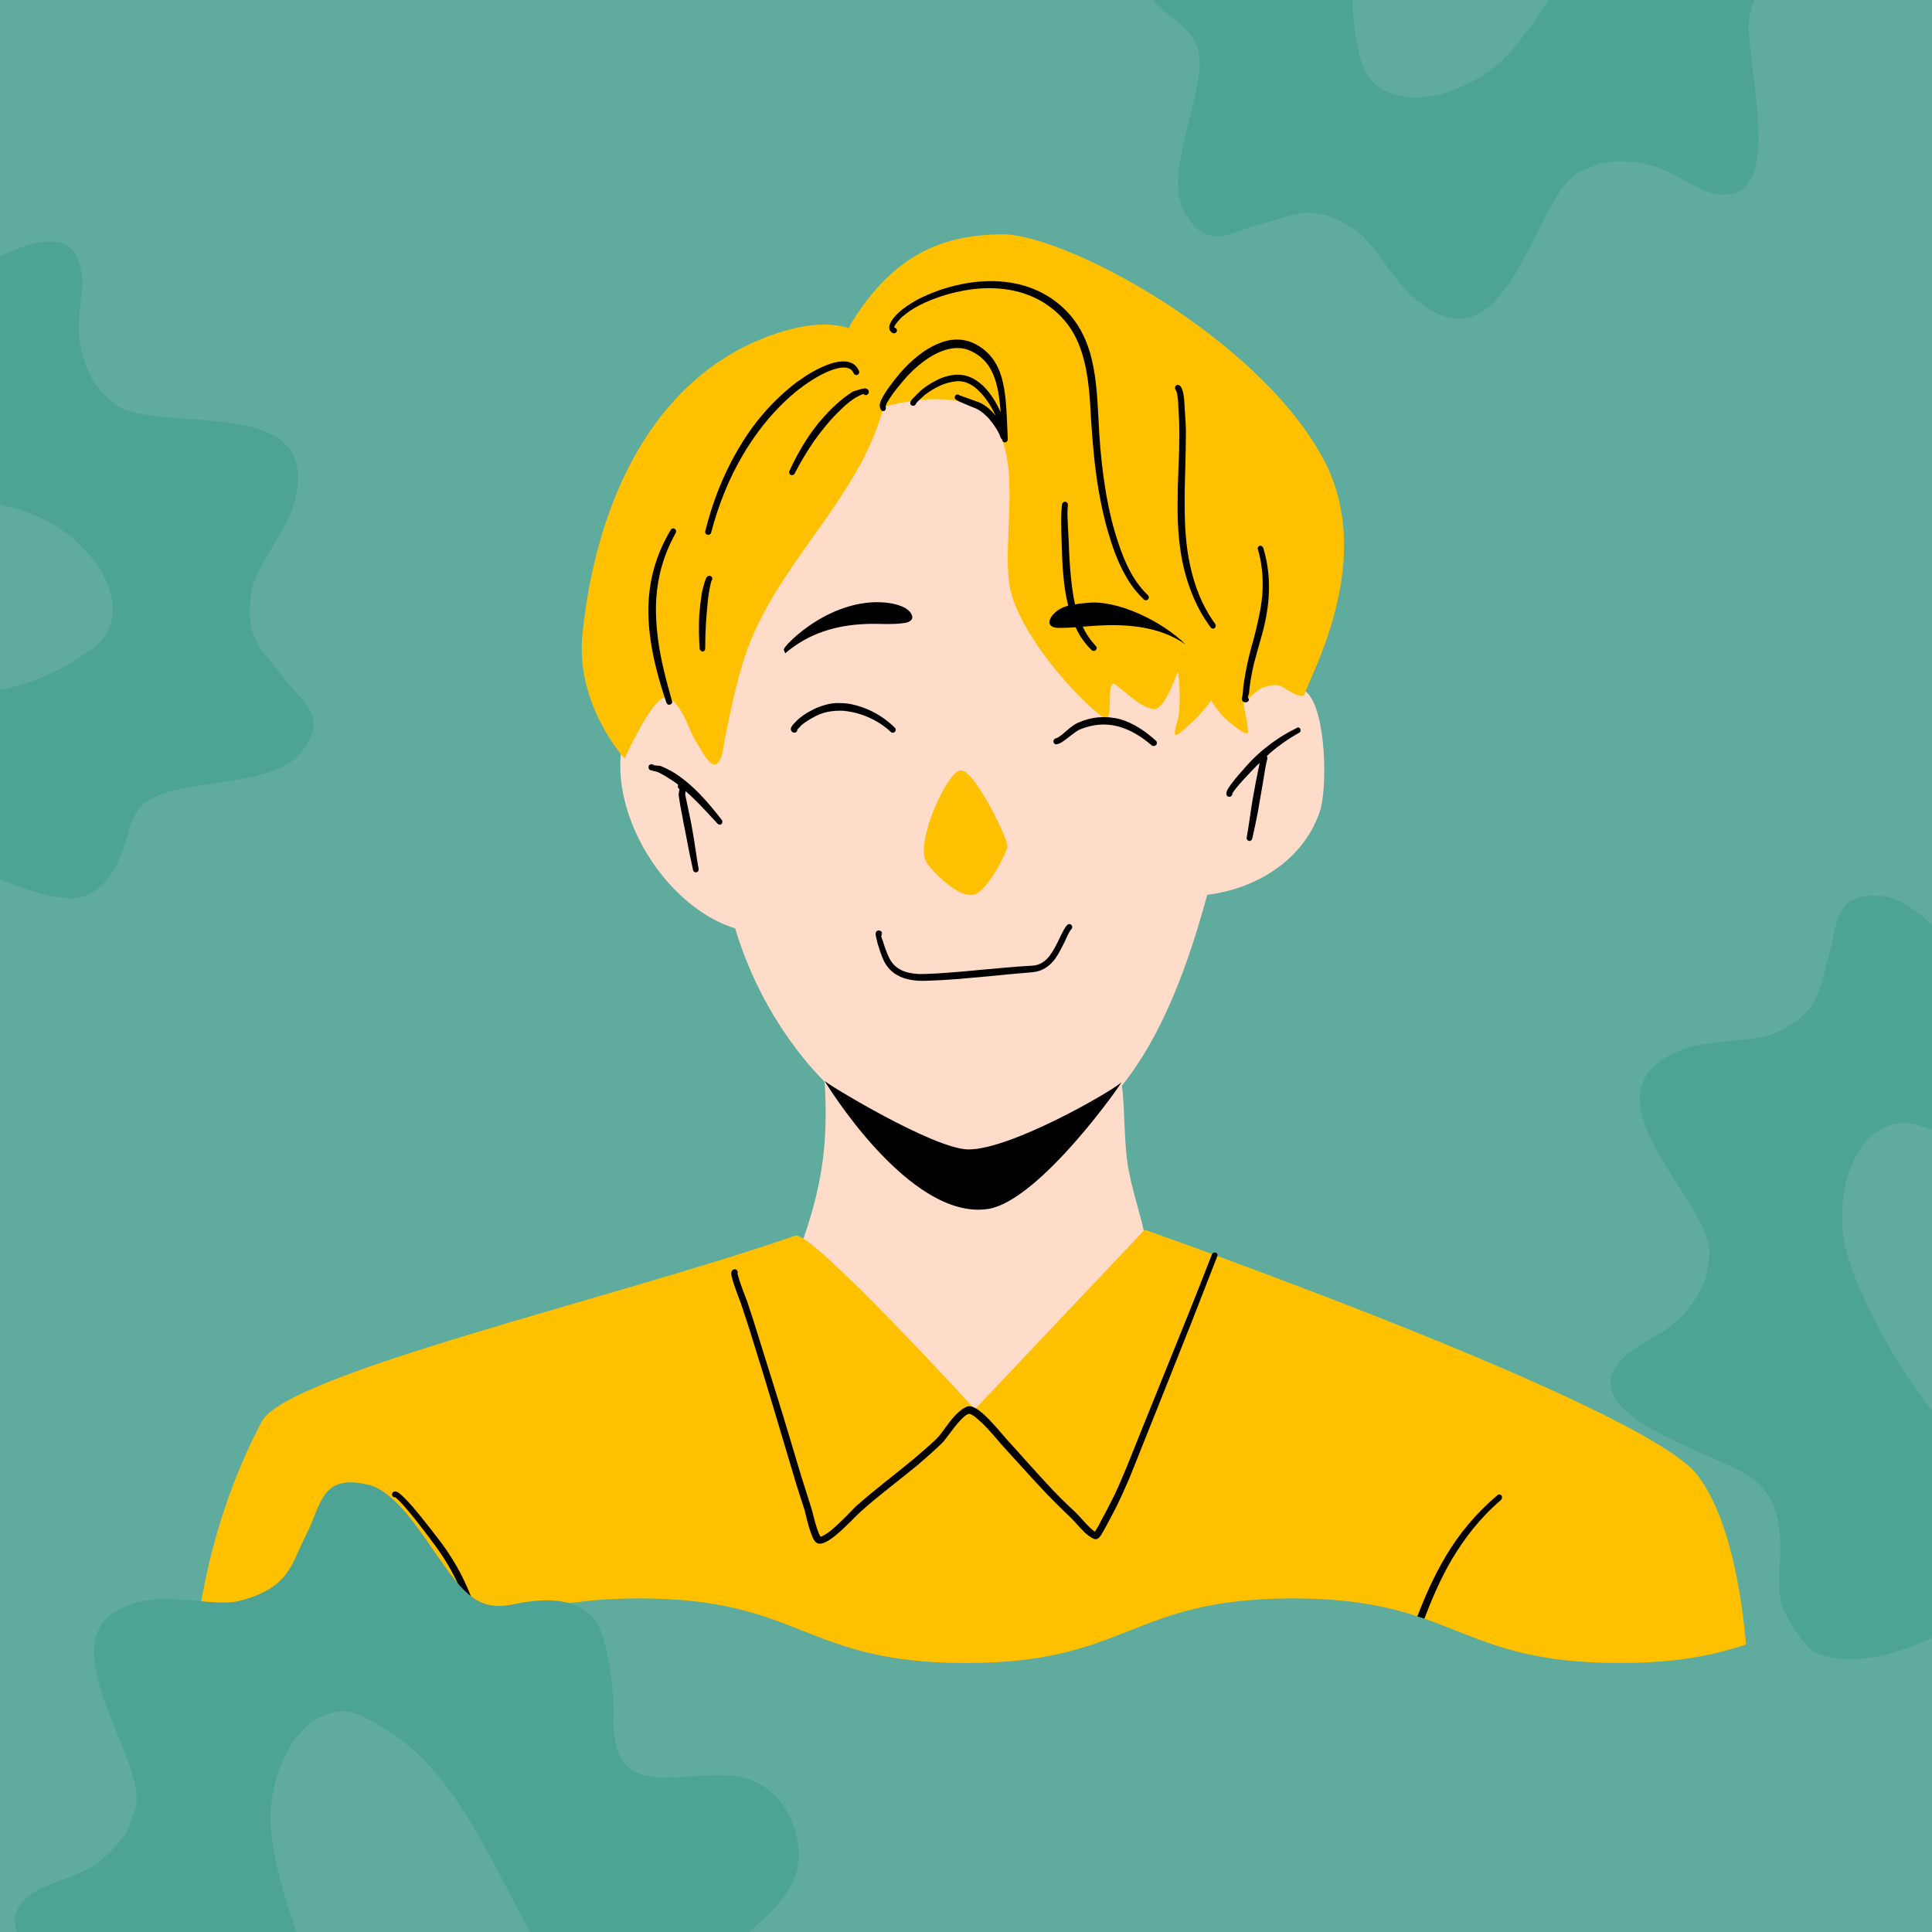 <svg xmlns="http://www.w3.org/2000/svg" xmlns:xlink="http://www.w3.org/1999/xlink" width="1080" zoomAndPan="magnify" viewBox="0 0 810 810" height="1080" preserveAspectRatio="xMidYMid meet" version="1.0"><defs><clipPath id="a87998915d"><path d="M 0 670.141 L 810 670.141 L 810 810 L 0 810 Z M 0 670.141 " clip-rule="nonzero"/></clipPath><clipPath id="f46a9024a6"><path d="M 6 621 L 335 621 L 335 810 L 6 810 Z M 6 621 " clip-rule="nonzero"/></clipPath><clipPath id="20a2601ee0"><path d="M -60.41 718.531 L 222.855 561.258 L 361.199 810.43 L 77.93 967.703 Z M -60.41 718.531 " clip-rule="nonzero"/></clipPath><clipPath id="0a2966d5b4"><path d="M -60.41 718.531 L 222.855 561.258 L 361.199 810.43 L 77.93 967.703 Z M -60.41 718.531 " clip-rule="nonzero"/></clipPath><clipPath id="a7f18f07d8"><path d="M 0 101 L 132 101 L 132 414 L 0 414 Z M 0 101 " clip-rule="nonzero"/></clipPath><clipPath id="af52f5701c"><path d="M 134.344 81 L 150.422 404.598 L -134.227 418.738 L -150.305 95.141 Z M 134.344 81 " clip-rule="nonzero"/></clipPath><clipPath id="b7665f0ba0"><path d="M 134.344 81 L 150.422 404.598 L -134.227 418.738 L -150.305 95.141 Z M 134.344 81 " clip-rule="nonzero"/></clipPath><clipPath id="c3c80ff09d"><path d="M 675 375 L 810 375 L 810 696 L 675 696 Z M 675 375 " clip-rule="nonzero"/></clipPath><clipPath id="8f31061c12"><path d="M 594.344 508.406 L 845.016 303.129 L 1025.582 523.629 L 774.91 728.906 Z M 594.344 508.406 " clip-rule="nonzero"/></clipPath><clipPath id="b3acb619c7"><path d="M 594.344 508.406 L 845.016 303.129 L 1025.582 523.629 L 774.91 728.906 Z M 594.344 508.406 " clip-rule="nonzero"/></clipPath><clipPath id="2bbb69c6d2"><path d="M 475 0 L 783 0 L 783 134 L 475 134 Z M 475 0 " clip-rule="nonzero"/></clipPath><clipPath id="fd94c51cc3"><path d="M 710.086 186.102 L 405 77.02 L 500.953 -191.344 L 806.039 -82.262 Z M 710.086 186.102 " clip-rule="nonzero"/></clipPath><clipPath id="3e97d68dfb"><path d="M 710.086 186.102 L 405 77.02 L 500.953 -191.344 L 806.039 -82.262 Z M 710.086 186.102 " clip-rule="nonzero"/></clipPath></defs><rect x="-81" width="972" fill="#ffffff" y="-81" height="972" fill-opacity="1"/><rect x="-81" width="972" fill="#5fab9d" y="-81" height="972" fill-opacity="1"/><path fill="#ffdcca" d="M 553.352 340.133 C 547.266 358.77 528.875 372.312 506.137 375.172 C 498.68 402.504 488.121 433.07 470.352 455.184 C 471.719 465 471.098 479.91 473.211 490.719 C 476.316 506.621 481.906 518.426 480.914 530.602 C 480.168 539.793 466.75 553.336 461.281 560.047 C 435.934 590.734 396.547 612.227 362.129 581.168 C 356.66 576.32 351.691 570.98 347.094 565.266 C 341.004 557.809 332.68 547.25 331.066 537.309 C 330.195 531.594 335.414 523.645 337.152 518.426 C 341.129 506.871 344.109 495.191 345.355 483.016 C 346.348 473.199 346.348 463.383 345.727 453.57 C 343.367 451.086 341.004 448.598 338.891 446.113 C 324.23 428.598 314.289 409.34 308.203 389.211 C 275.027 379.023 247.316 329.199 266.203 297.52 C 274.902 283.105 294.41 295.406 301.988 306.961 C 303.852 289.691 307.332 272.422 312.055 255.398 C 319.012 230.055 332.555 207.441 349.207 187.316 C 351.938 183.961 360.266 170.664 365.484 170.043 L 383.746 155.879 C 431.09 147.805 422.762 225.086 440.656 250.305 C 451.094 265.09 471.348 272.172 487.625 278.137 C 496.195 281.367 508.375 284.102 513.344 292.551 C 514.336 294.164 515.082 295.902 515.703 297.766 C 516.078 297.27 516.449 296.898 516.699 296.523 C 524.277 287.207 537.945 280.375 548.012 290.438 C 556.086 298.387 556.582 330.566 553.352 340.133 Z M 553.352 340.133 " fill-opacity="1" fill-rule="evenodd"/><path fill="#ffc000" d="M 733.395 739.703 L 81.191 737.84 C 81.191 737.84 72.371 666.77 109.77 595.953 C 120.332 575.949 258.5 544.145 333.426 518.051 C 340.012 515.691 408.723 590.859 408.723 590.859 L 479.918 515.566 C 479.918 515.566 689.41 589.242 711.652 618.441 C 737.621 652.484 733.395 739.703 733.395 739.703 Z M 278.754 292.551 C 285.711 292.922 288.695 306.711 292.422 311.93 C 293.539 313.422 297.145 321.125 299.879 320.504 C 302.859 319.758 303.48 311.93 303.852 309.82 C 306.34 298.016 308.574 286.336 312.426 274.781 C 325.348 236.391 360.266 209.43 370.453 170.543 C 445.5 151.531 415.68 222.102 424.254 249.809 C 430.715 270.434 453.453 294.289 462.773 300.996 C 467.371 304.227 463.27 283.727 467.617 286.957 C 471.844 290.062 478.055 296.523 483.648 297.27 C 487.746 297.766 491.848 286.586 493.836 281.492 C 494.707 287.578 494.828 293.793 494.207 299.879 C 494.086 301.246 491.973 306.711 492.719 308.078 C 493.215 308.824 497.562 304.727 497.938 304.477 C 501.539 301.246 505.02 297.645 507.754 293.668 C 509.863 297.023 512.227 300.129 514.586 301.992 C 515.332 302.613 521.793 308.328 523.035 307.336 C 523.781 306.59 521.793 297.766 521.668 296.898 C 521.543 296.027 521.543 295.156 521.418 294.414 C 523.531 293.047 526.887 289.195 529.992 288.078 C 532.23 287.332 534.59 286.832 536.953 287.578 C 538.195 287.953 546.145 294.289 547.141 290.684 C 549.254 282.98 577.707 233.781 554.348 191.539 C 526.637 140.973 446.121 97.734 419.656 98.23 C 396.672 98.605 375.297 105.312 356.66 135.879 C 356.41 136.375 356.164 136.996 355.914 137.617 C 343.488 133.516 327.832 138.363 316.652 143.207 C 270.055 163.832 249.305 215.641 244.211 265.711 C 241.105 295.531 261.855 318.02 261.855 318.02 C 261.855 318.02 273.535 292.301 278.754 292.551 Z M 402.512 322.988 C 396.793 324.105 383.625 353.305 388.344 361.379 C 390.953 365.73 402.387 376.91 408.352 375.047 C 414.438 373.184 422.266 356.906 422.391 354.797 C 422.516 351.566 408.227 321.871 402.512 322.988 Z M 402.512 322.988 " fill-opacity="1" fill-rule="evenodd"/><path fill="#000000" d="M 629.52 627.012 C 629.148 626.516 628.277 626.391 627.781 626.891 C 618.711 634.594 611.75 643.039 606.285 652.234 C 601.191 660.684 597.215 669.754 593.609 679.32 C 591.375 685.406 589.262 691.621 587.027 698.082 C 585.535 702.305 584.168 706.652 582.926 711.004 C 581.684 715.352 580.562 719.699 579.695 724.172 C 579.445 725.664 579.074 727.031 578.949 728.52 C 578.699 730.012 578.453 731.504 578.328 732.867 C 578.203 733.492 578.578 735.105 578.578 736.098 C 578.203 736.348 578.078 736.969 578.203 737.465 C 578.453 738.086 578.699 738.336 578.824 738.336 C 579.32 738.586 580.562 738.832 580.812 737.344 C 580.938 736.719 580.812 734.234 580.938 733.242 C 581.062 731.875 581.309 730.383 581.559 729.016 C 581.809 727.652 582.055 726.16 582.43 724.793 C 583.172 721.316 584.043 717.836 585.039 714.48 C 586.527 709.387 588.145 704.168 589.883 699.199 C 592.121 692.863 594.23 686.652 596.469 680.562 C 599.949 671.121 603.801 662.176 608.645 653.852 C 613.988 644.906 620.449 636.457 629.27 628.879 C 629.77 628.379 629.895 627.512 629.52 627.012 Z M 578.453 736.969 C 578.203 736.969 578.578 736.598 578.699 736.473 C 578.578 736.723 578.578 736.969 578.453 736.969 Z M 292.793 332.309 C 290.434 329.945 287.949 327.711 285.215 325.723 C 283.973 324.852 282.73 323.984 281.363 323.238 C 279.996 322.492 278.629 321.871 277.262 321.25 C 276.766 321 275.273 321 274.281 320.875 C 274.031 320.504 273.66 320.379 273.285 320.379 C 272.418 320.379 272.043 320.875 272.043 321 C 271.922 321.25 271.547 322.617 272.914 322.988 C 273.039 322.988 273.164 322.988 273.285 323.113 C 273.285 323.113 273.285 322.988 273.285 322.988 C 273.41 322.988 273.66 322.988 273.785 322.863 C 273.66 322.988 273.535 323.113 273.41 323.113 C 274.281 323.238 275.648 323.609 276.145 323.859 C 277.387 324.48 278.754 325.227 279.871 325.969 C 281.113 326.715 282.234 327.461 283.477 328.332 C 283.848 328.578 284.098 328.828 284.344 329.078 C 284.223 329.324 284.098 329.574 284.223 329.945 C 284.223 330.32 284.469 330.566 284.844 330.816 C 284.844 331.066 284.719 331.438 284.719 331.688 C 284.594 332.43 284.469 333.176 284.594 333.797 C 284.844 335.164 284.965 336.406 285.215 337.773 C 285.465 339.016 285.711 340.383 285.961 341.625 C 286.332 343.738 286.707 345.973 287.203 348.086 C 287.824 351.316 288.445 354.547 289.066 357.777 C 289.562 360.137 290.062 362.375 290.559 364.734 C 290.684 365.355 291.305 365.852 291.926 365.73 C 292.547 365.605 293.043 364.984 292.918 364.363 C 291.926 359.02 291.305 353.555 290.309 348.086 C 289.938 345.727 289.441 343.488 288.941 341.129 L 287.328 333.426 C 287.203 333.051 287.328 332.43 287.453 331.809 C 287.453 331.809 287.453 331.688 287.453 331.688 C 288.57 332.68 289.812 333.797 290.805 334.793 C 294.285 338.148 297.516 341.75 300.871 345.352 C 301.242 345.848 302.113 345.848 302.484 345.477 C 302.984 344.98 302.984 344.234 302.609 343.738 C 299.379 339.637 296.273 335.785 292.793 332.309 Z M 273.535 320.504 C 273.535 320.379 273.785 320.629 273.785 320.629 C 273.906 320.754 273.906 320.754 274.031 320.875 C 273.66 320.754 273.41 320.629 273.535 320.504 Z M 273.285 322.988 L 273.41 322.988 C 273.285 323.113 273.285 323.113 273.285 322.988 Z M 516.945 332.43 C 516.945 332.555 516.945 332.68 516.945 332.68 C 516.824 332.555 516.824 332.43 516.945 332.43 Z M 545.152 305.594 C 545.402 306.215 545.277 306.961 544.656 307.211 C 540.43 309.57 536.453 312.305 532.852 315.41 C 532.23 315.906 531.734 316.402 531.113 317.023 C 531.234 317.148 531.359 317.523 531.359 317.895 C 531.359 318.145 531.113 319.137 530.988 319.512 L 530.492 321.996 L 529.371 328.828 C 529 330.691 528.75 332.68 528.379 334.543 C 528.004 336.406 527.758 338.395 527.383 340.258 C 526.637 344.109 525.895 347.836 525.023 351.566 C 524.898 352.188 524.277 352.684 523.656 352.559 C 523.035 352.434 522.539 351.812 522.664 351.191 C 523.656 345.852 524.277 340.508 525.148 335.289 C 525.52 333.051 526.016 330.691 526.391 328.457 L 527.758 321.621 L 528.129 319.883 C 527.883 320.133 527.633 320.379 527.383 320.504 C 525.645 322.242 524.027 323.984 522.414 325.723 C 522.043 326.094 517.941 330.445 516.824 332.43 C 516.824 332.43 516.824 332.43 516.824 332.555 C 516.824 332.43 516.699 332.309 516.574 332.184 C 516.699 332.309 516.699 332.43 516.699 332.555 C 516.699 332.555 516.574 332.68 516.699 332.68 C 516.699 333.051 516.574 333.426 516.203 333.797 C 515.703 334.172 514.836 334.172 514.461 333.672 C 514.215 333.426 514.09 332.93 514.215 332.184 C 514.336 331.688 514.586 331.066 515.082 330.32 C 516.574 327.957 519.805 324.23 520.176 323.859 C 521.793 321.996 523.406 320.133 525.148 318.391 C 526.887 316.652 528.75 314.914 530.738 313.422 C 534.59 310.316 538.816 307.582 543.414 305.348 C 544.156 304.727 544.902 304.973 545.152 305.594 Z M 295.652 222.848 C 298.512 211.168 302.984 199.492 309.195 188.805 C 312.301 183.465 315.781 178.367 319.758 173.773 C 323.734 169.051 328.207 164.828 333.051 160.977 C 333.797 160.355 334.418 159.855 335.164 159.484 C 335.91 158.988 336.531 158.488 337.277 157.992 C 340.258 156.004 347.59 151.656 353.18 151.531 C 356.289 151.406 358.898 152.527 360.141 155.508 C 360.387 156.129 360.141 156.875 359.52 157.125 C 358.898 157.371 358.152 157.125 357.902 156.504 C 356.785 153.895 354.051 153.77 351.195 154.391 C 346.473 155.508 341.254 158.738 338.891 160.355 C 338.148 160.852 337.527 161.348 336.906 161.719 C 336.281 162.219 335.66 162.715 334.918 163.211 C 330.195 166.938 325.969 171.164 322.117 175.637 C 318.266 180.234 314.789 185.078 311.805 190.172 C 305.594 200.484 301.121 211.914 298.137 223.344 C 298.012 223.965 297.27 224.34 296.645 224.215 C 296.023 224.09 295.527 223.469 295.652 222.848 Z M 352.559 167.809 C 351.07 169.051 349.703 170.293 348.461 171.535 C 346.598 173.398 344.855 175.387 343.117 177.375 C 341.5 179.488 339.887 181.598 338.52 183.711 C 335.66 188.059 333.176 192.656 330.941 197.504 C 330.691 198.125 330.941 198.871 331.562 199.117 C 332.184 199.367 332.93 199.117 333.176 198.496 C 335.539 193.898 338.148 189.551 341.004 185.328 C 342.496 183.215 343.988 181.227 345.602 179.238 C 347.219 177.25 348.832 175.387 350.695 173.523 C 351.938 172.281 353.18 171.039 354.547 169.797 C 355.914 168.68 357.281 167.559 358.773 166.691 C 358.773 166.691 360.887 165.449 362.004 165.199 C 362.129 165.324 362.129 165.324 362.25 165.449 C 362.875 165.82 363.617 165.695 363.992 165.074 C 364.488 164.328 364.238 163.707 363.867 163.336 C 363.617 163.086 363.246 162.84 362.625 162.84 C 361.383 162.84 357.406 164.207 357.281 164.328 C 355.668 165.449 354.051 166.566 352.559 167.809 Z M 362.625 165.57 C 362.625 165.82 362.25 165.57 362.129 165.324 C 362.375 165.324 362.625 165.324 362.625 165.57 Z M 370.949 172.156 C 371.445 171.785 371.57 171.039 371.324 170.543 C 371.324 170.543 371.199 170.543 371.324 170.418 C 371.324 170.293 371.445 170.168 371.445 169.922 C 371.695 169.051 372.316 168.059 373.062 166.938 C 374.801 164.207 377.285 161.348 377.785 160.727 C 381.637 155.879 387.723 150.164 394.309 147.434 C 398.535 145.691 403.133 145.195 407.355 147.309 C 412.699 149.918 415.555 154.016 417.297 159.359 C 418.539 163.336 419.16 167.809 419.531 172.777 C 417.918 169.301 415.93 165.82 413.32 162.961 C 409.84 159.109 405.492 156.75 400.523 157.125 C 397.789 157.371 395.18 158.117 392.816 159.359 C 390.457 160.477 388.223 161.969 386.234 163.582 C 386.109 163.707 383.125 166.566 382.133 167.684 C 381.758 168.18 381.637 168.68 381.637 168.801 C 381.637 169.547 381.883 169.922 382.383 170.043 C 383.004 170.293 383.746 170.043 383.996 169.301 C 383.996 169.301 383.996 169.176 384.121 169.176 C 384.121 169.051 384.121 169.051 384.121 168.926 C 384.121 168.926 384.121 169.051 384.121 169.051 C 384.988 167.934 387.723 165.57 387.848 165.449 C 389.711 164.082 391.824 162.715 394.062 161.719 C 396.172 160.727 398.535 160.105 400.895 159.855 C 404.996 159.484 408.352 161.598 411.207 164.703 C 413.816 167.434 415.93 171.039 417.543 174.516 C 416.676 173.273 415.555 172.156 414.562 171.285 C 413.195 170.168 411.828 169.176 410.461 168.68 C 409.84 168.43 404.871 166.691 402.883 165.945 C 402.758 165.945 402.512 165.82 402.387 165.82 C 402.387 165.82 402.387 165.82 402.262 165.695 C 402.137 165.695 402.137 165.695 402.137 165.57 C 401.641 165.324 401.02 165.324 400.645 165.695 C 400.148 166.191 400.148 166.938 400.645 167.434 C 400.77 167.559 401.516 168.059 402.633 168.555 C 404.871 169.547 408.598 171.039 409.219 171.285 C 410.336 171.785 411.332 172.531 412.449 173.398 C 413.445 174.27 414.438 175.262 415.309 176.383 C 417.172 178.617 418.785 181.227 419.531 183.465 C 419.656 183.836 419.906 184.086 420.152 184.207 C 420.152 184.207 420.152 184.332 420.152 184.332 C 420.152 184.953 420.773 185.574 421.395 185.449 C 422.016 185.449 422.516 184.828 422.516 184.207 C 422.516 183.215 422.391 182.098 422.391 181.102 C 422.016 172.281 421.77 164.453 419.906 158.117 C 418.043 151.906 414.688 147.184 408.598 144.078 C 403.504 141.594 398.035 141.965 393.066 144.203 C 385.984 147.184 379.648 153.395 375.547 158.613 C 374.926 159.484 370.949 164.328 369.457 167.684 C 369.086 168.555 368.836 169.301 368.836 169.922 C 368.836 170.543 368.961 171.164 369.211 171.535 C 369.582 172.406 370.328 172.531 370.949 172.156 Z M 383.5 168.059 C 383.746 168.18 383.996 168.43 383.996 168.68 C 383.996 168.305 383.746 168.18 383.5 168.059 Z M 371.199 170.418 C 371.199 170.418 371.324 170.543 371.199 170.418 C 371.324 170.543 371.199 170.418 371.199 170.418 Z M 384.121 169.301 C 384.121 169.422 384.121 169.547 383.996 169.422 C 384.121 169.422 384.121 169.422 384.121 169.301 C 384.121 169.422 384.121 169.301 384.121 169.301 Z M 402.387 166.191 C 402.387 166.191 402.262 166.07 402.262 166.07 C 402.387 165.945 402.387 166.07 402.387 166.191 Z M 373.062 138.488 C 372.812 137.867 372.688 137.121 372.938 136.375 C 373.434 134.387 375.918 131.777 376.664 131.156 C 379.027 128.922 381.883 127.18 384.742 125.566 C 387.598 124.074 390.707 122.832 393.688 121.715 C 402.633 118.609 412.449 117.117 421.77 118.234 C 431.211 119.352 440.16 123.203 447.242 130.535 C 451.961 135.379 454.945 141.219 456.809 147.309 C 459.543 156.254 460.039 166.191 460.535 175.512 C 460.91 183.711 461.531 191.789 462.648 199.863 C 463.766 207.938 465.258 215.891 467.617 223.719 C 469.359 229.434 471.348 235.148 474.203 240.242 C 476.066 243.598 478.43 246.828 481.285 249.562 C 481.785 250.059 481.785 250.805 481.285 251.301 C 480.789 251.797 480.043 251.797 479.547 251.301 C 476.441 248.316 473.957 245.09 471.969 241.484 C 468.984 236.266 466.75 230.426 465.008 224.465 C 463.02 218.129 461.652 211.668 460.535 205.207 C 458.922 195.516 458.051 185.699 457.43 175.762 C 456.934 166.691 456.438 157 453.703 148.301 C 451.961 142.586 449.23 137.246 444.879 132.773 C 438.293 125.938 429.969 122.336 421.148 121.219 C 412.203 120.098 402.883 121.465 394.309 124.324 C 391.453 125.316 388.469 126.434 385.613 127.926 C 382.879 129.293 380.27 131.031 378.031 133.02 C 377.66 133.395 376.418 134.637 375.547 135.879 C 375.297 136.25 375.051 136.625 374.926 136.996 C 374.926 137.121 374.926 137.121 374.926 137.246 C 374.926 137.246 375.051 137.367 375.176 137.367 C 375.797 137.617 376.168 138.238 376.043 138.859 C 375.797 139.48 375.176 139.852 374.555 139.73 C 373.934 139.605 373.434 138.984 373.062 138.488 Z M 492.84 163.336 C 492.469 162.84 492.594 161.969 493.09 161.598 C 493.711 161.223 494.457 161.348 494.828 161.844 C 495.449 162.59 495.824 163.707 496.074 164.828 C 496.57 167.062 496.57 169.797 496.695 171.41 C 496.941 174.641 497.191 177.996 497.191 181.227 C 497.191 186.07 497.066 191.043 496.941 195.887 C 496.816 201.355 496.57 206.945 496.695 212.41 C 496.695 220.734 497.191 228.938 498.93 236.887 C 500.793 245.586 503.898 253.91 509.492 261.613 C 509.863 262.109 509.738 262.855 509.242 263.352 C 508.746 263.723 508 263.602 507.629 263.102 C 501.789 255.277 498.309 246.578 496.195 237.633 C 494.332 229.559 493.711 221.109 493.711 212.66 C 493.711 207.07 493.836 201.602 494.086 196.012 C 494.332 191.168 494.457 186.32 494.457 181.477 C 494.457 178.246 494.332 175.016 494.086 171.91 C 493.961 170.543 494.086 168.43 493.711 166.441 C 493.586 165.199 493.34 164.082 492.84 163.336 Z M 522.91 294.289 C 523.531 294.039 523.781 293.293 523.531 292.672 C 523.406 292.551 523.285 292.301 523.16 292.176 C 523.285 291.68 523.656 290.934 523.656 290.684 C 523.781 289.816 523.781 288.945 523.906 288.078 C 524.027 287.207 524.152 286.336 524.277 285.469 C 524.652 283.105 525.148 280.746 525.645 278.508 C 526.266 276.148 526.887 273.914 527.508 271.676 C 528.504 268.195 529.496 264.844 530.242 261.488 C 530.988 258.008 531.609 254.406 531.855 250.926 C 532.355 243.969 531.855 237.012 529.621 229.684 C 529.371 229.059 528.75 228.688 528.129 228.812 C 527.508 229.059 527.137 229.684 527.383 230.305 C 529 235.895 529.496 241.238 529.371 246.453 C 529.246 251.426 528.379 256.27 527.258 261.117 C 526.516 264.348 525.77 267.574 524.773 270.805 C 524.152 273.168 523.531 275.527 523.035 277.887 C 522.539 280.25 522.043 282.609 521.668 285.094 C 521.543 285.965 521.418 286.957 521.297 287.828 C 521.172 288.699 521.172 289.691 521.047 290.562 C 521.047 291.184 520.676 292.426 520.676 293.047 C 520.676 293.543 520.922 293.914 521.047 294.039 C 521.668 294.414 522.164 294.66 522.91 294.289 Z M 523.285 292.426 C 523.531 292.672 523.656 292.797 523.406 292.922 C 523.16 292.797 523.16 292.672 523.285 292.426 Z M 272.789 268.57 C 271.922 262.605 271.547 256.52 272.043 250.555 C 272.789 241.113 275.523 231.668 281.238 222.102 C 281.613 221.48 282.355 221.355 282.855 221.73 C 283.477 222.102 283.602 222.848 283.352 223.344 C 278.133 232.664 275.773 241.734 275.152 250.805 C 274.777 256.52 275.152 262.359 275.895 268.199 C 277.016 276.645 279.25 285.094 281.734 293.914 C 281.984 294.535 281.613 295.281 280.867 295.406 C 280.246 295.656 279.5 295.156 279.375 294.535 C 276.395 285.715 274.031 277.145 272.789 268.57 Z M 298.387 243.473 C 298.387 243.473 298.387 243.598 298.262 243.598 C 298.262 243.598 298.387 243.473 298.387 243.473 Z M 293.293 271.801 C 293.043 267.078 292.918 262.48 293.168 257.762 C 293.414 254.656 293.789 251.547 294.285 248.441 C 294.285 248.316 295.281 244.094 295.902 242.727 C 296.148 242.105 296.523 241.734 296.77 241.609 C 297.145 241.359 297.516 241.359 297.891 241.484 C 298.512 241.734 298.883 242.48 298.512 243.102 C 298.512 243.223 298.387 243.348 298.262 243.473 C 298.262 243.473 298.262 243.473 298.262 243.598 C 298.137 243.598 298.137 243.723 298.012 243.723 C 298.137 243.723 298.137 243.723 298.262 243.598 C 297.766 244.965 297.145 248.816 297.145 248.941 C 296.77 251.176 296.645 253.535 296.398 255.773 C 296.273 257.266 296.148 258.879 296.023 260.371 C 295.777 264.223 295.652 268.074 295.652 271.926 C 295.652 272.547 295.156 273.168 294.535 273.168 C 293.914 273.043 293.293 272.422 293.293 271.801 Z M 345.727 453.195 C 346.844 454.562 391.328 481.648 405.863 481.898 C 423.508 482.145 466.129 457.543 470.102 453.816 C 471.469 452.574 436.059 503.516 414.191 506.871 C 381.016 511.84 345.727 453.195 345.727 453.195 Z M 338.891 262.605 C 348.211 256.02 360.016 251.426 371.57 252.668 C 374.926 253.039 381.137 254.281 382.383 258.133 C 383.004 260.246 380.516 261.117 378.902 261.238 C 373.684 261.984 368.215 261.363 362.996 261.613 C 350.324 262.109 338.891 265.59 329.199 273.914 L 328.703 272.672 C 328.082 272.172 330.32 269.938 330.566 269.688 C 333.051 267.078 335.91 264.719 338.891 262.605 Z M 497.066 270.184 C 486.008 262.48 472.215 261.488 459.043 262.359 C 457.305 262.48 455.566 262.605 453.949 262.73 C 455.316 265.711 457.18 268.445 459.418 270.805 C 459.914 271.305 459.914 272.047 459.418 272.547 C 458.922 273.043 458.176 273.043 457.68 272.547 C 454.82 269.812 452.582 266.582 450.969 262.98 C 449.23 263.102 447.488 263.227 445.625 263.227 C 444.012 263.227 441.523 263.477 440.406 262.109 C 439.164 260.617 440.902 258.133 442.023 257.141 C 443.637 255.523 445.625 254.531 447.863 253.91 C 446.867 250.059 446.246 245.957 445.875 241.98 C 445.379 237.137 445.254 232.289 445.129 227.941 C 445.004 224.711 444.879 221.355 444.879 218.129 C 444.879 215.891 445.004 213.652 445.254 211.418 C 445.379 210.797 446 210.301 446.621 210.301 C 447.242 210.426 447.738 211.047 447.738 211.668 C 447.488 213.777 447.488 215.891 447.613 218.129 C 447.738 221.355 447.984 224.711 448.109 227.941 C 448.234 232.289 448.484 237.012 448.98 241.859 C 449.352 245.711 449.852 249.562 450.719 253.414 C 452.336 253.039 453.949 252.914 455.441 252.793 C 468.363 251.176 487.25 260.496 497.066 270.184 Z M 334.297 305.844 C 334.297 306.09 334.297 306.215 334.172 306.465 C 333.922 307.086 333.176 307.336 332.555 307.086 C 331.809 306.836 331.562 306.215 331.562 305.469 C 331.562 305.098 331.934 304.602 332.309 303.98 C 332.93 303.234 333.922 302.363 334.047 302.117 C 335.66 300.625 337.527 299.258 339.637 298.141 C 341.625 297.023 343.738 296.152 345.977 295.531 C 348.086 294.91 350.199 294.66 352.438 294.785 C 355.668 294.785 358.773 295.531 361.879 296.648 C 367.098 298.512 371.82 301.742 375.176 305.098 C 375.672 305.594 375.672 306.34 375.176 306.836 C 374.676 307.336 373.934 307.336 373.434 306.836 C 370.328 303.855 365.855 301.121 360.887 299.508 C 358.648 298.762 356.164 298.266 353.801 298.016 C 351.441 297.891 349.082 298.016 346.719 298.512 C 344.609 299.008 342.746 299.754 341.004 300.75 C 339.141 301.742 337.402 302.859 335.785 304.227 C 335.785 304.352 334.668 305.469 334.297 305.844 Z M 482.777 312.43 C 478.551 308.824 473.832 305.844 468.488 304.477 C 466.004 303.855 463.395 303.605 460.535 303.855 C 458.051 304.105 455.441 304.727 452.707 305.844 C 450.719 306.711 447.863 309.445 445.5 310.938 C 444.633 311.559 443.762 311.93 443.016 312.055 C 442.395 312.18 441.773 311.684 441.648 311.062 C 441.523 310.441 442.023 309.695 442.645 309.57 C 443.141 309.445 443.637 309.199 444.258 308.699 C 445.625 307.832 446.992 306.465 448.359 305.348 C 449.602 304.352 450.719 303.605 451.715 303.109 C 454.82 301.742 457.68 300.996 460.41 300.75 C 463.641 300.5 466.625 300.75 469.48 301.496 C 475.199 303.109 480.293 306.59 484.641 310.562 C 485.137 310.938 485.137 311.809 484.766 312.305 C 484.02 312.926 483.273 312.926 482.777 312.43 Z M 369.707 390.949 C 369.457 390.328 369.086 390.203 368.836 390.203 C 368.34 389.957 367.098 390.082 367.098 391.57 C 367.098 392.191 367.719 394.676 367.969 395.672 C 368.34 396.789 368.715 398.031 369.086 399.148 C 369.457 400.27 369.957 401.512 370.453 402.629 C 371.82 405.488 373.809 407.473 376.168 408.84 C 379.648 410.828 383.871 411.328 388.098 411.203 C 392.57 411.078 397.043 410.828 401.641 410.457 C 405.742 410.082 409.965 409.711 414.191 409.34 C 420.527 408.719 426.738 408.098 432.953 407.598 C 437.051 407.227 439.91 405.113 442.148 402.258 C 444.012 399.773 445.379 396.789 446.621 394.305 C 447.488 392.316 448.359 390.453 449.23 389.461 C 449.727 388.961 449.602 388.219 449.105 387.719 C 448.609 387.223 447.863 387.348 447.363 387.844 C 446.371 388.961 445.379 390.949 444.258 393.312 C 443.141 395.672 441.773 398.406 440.035 400.766 C 438.293 403 435.934 404.742 432.703 404.867 C 425.621 405.238 418.414 405.984 411.207 406.605 C 406.484 407.102 401.641 407.477 396.918 407.848 C 393.938 408.098 390.953 408.219 387.973 408.344 C 384.867 408.469 381.758 408.219 379.027 407.227 C 376.418 406.23 374.18 404.492 372.812 401.637 C 372.316 400.516 371.82 399.523 371.445 398.406 C 371.074 397.285 370.578 396.168 370.328 395.051 C 370.203 394.555 369.582 393.312 369.457 392.441 C 369.832 391.82 369.832 391.324 369.707 390.949 Z M 369.457 391.82 C 369.457 391.57 369.457 391.324 369.582 391.324 C 369.832 391.324 369.582 391.695 369.457 391.82 Z M 510.363 526.625 C 506.883 535.57 503.402 544.516 499.926 553.461 C 491.723 574.211 483.398 594.957 475.074 615.832 C 473.582 619.684 471.844 623.535 470.102 627.387 C 468.363 631.238 466.375 634.965 464.387 638.691 C 464.141 639.066 462.152 643.039 461.031 644.406 C 460.289 645.277 459.418 645.402 459.043 645.277 C 457.926 645.027 456.559 644.035 455.07 642.793 C 452.707 640.555 450.098 637.324 448.73 636.082 C 444.633 632.23 440.656 628.258 436.805 624.156 C 431.09 618.066 425.496 611.73 419.781 605.52 C 418.785 604.402 415.184 599.93 411.703 596.574 C 410.215 595.207 408.848 593.965 407.605 593.219 C 407.355 593.094 406.984 592.969 406.734 592.848 C 406.609 592.848 406.484 592.723 406.363 592.723 C 405.117 592.969 404 594.09 402.758 595.332 C 399.652 598.562 396.672 603.406 394.684 605.27 C 391.453 608.375 388.098 611.359 384.742 614.215 C 376.789 620.801 368.465 626.891 360.887 633.723 C 359.27 635.09 354.301 640.555 349.949 644.035 C 348.461 645.152 347.094 646.148 345.852 646.645 C 344.855 647.141 343.988 647.266 343.242 647.141 C 342.867 647.141 342.371 646.891 341.875 646.395 C 341.379 645.898 340.879 645.152 340.508 644.035 C 339.016 640.68 337.648 634.344 337.402 633.352 C 335.91 628.629 334.297 623.906 332.93 619.188 C 329.574 608.129 326.344 596.945 322.988 585.891 C 320.629 577.938 318.141 569.984 315.656 562.035 C 314.043 556.691 312.301 551.473 310.562 546.254 C 310.312 545.633 307.332 538.055 306.711 534.949 C 306.461 534.078 306.586 533.457 306.711 533.086 C 306.836 532.711 307.082 532.465 307.332 532.34 C 307.953 531.969 308.699 532.09 309.07 532.711 C 309.32 533.086 309.32 533.457 309.195 533.832 C 309.195 533.953 309.195 534.203 309.32 534.328 C 309.941 537.309 312.922 544.766 313.172 545.387 C 314.91 550.602 316.652 555.945 318.266 561.289 C 320.75 569.238 323.238 577.191 325.723 585.145 C 329.199 596.199 332.43 607.383 335.785 618.441 C 337.277 623.16 338.77 627.883 340.258 632.605 C 340.633 633.598 342.246 641.301 343.863 644.035 C 343.863 644.035 343.988 644.16 343.988 644.285 C 344.234 644.285 344.484 644.16 344.73 644.035 C 345.727 643.539 346.969 642.793 348.211 641.797 C 352.438 638.32 357.406 632.977 358.898 631.484 C 366.602 624.652 374.926 618.441 382.879 611.855 C 386.234 609 389.586 606.141 392.695 603.16 C 394.684 601.297 397.539 596.449 400.645 593.219 C 402.387 591.48 404.125 590.113 405.742 589.617 C 406.484 589.492 407.48 589.617 408.473 590.113 C 409.594 590.609 410.836 591.605 412.324 592.848 C 416.301 596.449 420.898 602.164 422.016 603.406 C 427.734 609.621 433.199 615.957 438.914 622.043 C 442.645 626.145 446.621 630.121 450.719 633.848 C 452.086 635.09 454.695 638.32 457.059 640.555 C 457.801 641.176 458.422 641.797 459.047 642.172 C 460.039 640.68 461.652 637.699 461.777 637.324 C 463.766 633.723 465.629 629.996 467.496 626.27 C 469.234 622.539 470.848 618.688 472.465 614.836 C 480.789 593.965 489.238 573.34 497.562 552.59 C 501.168 543.645 504.645 534.824 508.125 525.879 C 508.375 525.258 508.996 525.008 509.617 525.133 C 510.363 525.383 510.609 526.004 510.363 526.625 Z M 165.809 627.633 C 165.684 627.758 165.559 627.758 165.559 627.633 C 165.684 627.512 165.684 627.512 165.809 627.633 Z M 211.781 735.727 C 211.906 736.348 211.531 736.969 210.91 737.219 C 210.289 737.344 209.668 736.969 209.422 736.348 C 204.449 716.84 203.086 698.703 198.238 681.184 C 195.133 669.879 190.535 658.945 182.457 648.012 C 179.102 643.414 176.371 639.934 174.133 637.078 C 169.66 631.484 167.301 629 166.055 628.008 C 165.934 627.883 165.809 627.758 165.684 627.758 C 165.809 627.758 166.055 627.633 166.055 627.633 C 165.934 627.633 165.809 627.758 165.559 627.758 C 165.434 627.633 165.434 627.633 165.434 627.758 C 165.062 627.758 164.566 627.387 164.441 627.012 C 164.191 626.391 164.441 625.648 165.188 625.398 C 165.434 625.273 165.934 625.148 166.801 625.648 C 167.422 626.02 168.543 626.891 170.777 629.25 C 173.512 632.105 177.738 637.324 184.695 646.395 C 193.145 657.703 197.988 668.883 201.098 680.562 C 205.941 697.832 207.059 715.973 211.781 735.727 Z M 211.781 735.727 " fill-opacity="1" fill-rule="nonzero"/><g clip-path="url(#a87998915d)"><path fill="#5fab9d" d="M 816.012 677.012 C 816.012 673.203 812.871 670.129 809.062 670.238 C 747.422 672.004 745.109 697.242 679.004 697.242 C 610.5 697.242 610.5 670.141 542 670.141 C 473.496 670.141 473.496 697.242 404.992 697.242 C 336.492 697.242 336.492 670.141 267.988 670.141 C 199.488 670.141 199.488 697.242 130.988 697.242 C 64.883 697.242 62.57 672.004 0.934 670.238 C -2.875 670.129 -6.016 673.203 -6.016 677.012 L -6.016 803.383 C -6.016 807.125 -2.984 810.156 0.758 810.156 L 809.234 810.156 C 812.977 810.156 816.012 807.125 816.012 803.383 Z M 816.012 677.012 " fill-opacity="1" fill-rule="nonzero"/></g><g clip-path="url(#f46a9024a6)"><g clip-path="url(#20a2601ee0)"><g clip-path="url(#0a2966d5b4)"><path fill="#4ea494" d="M 71.918 930.574 C 92.277 942.012 122.148 933.539 149.363 922.324 C 187.93 906.43 163.781 880.668 142.332 847.719 C 128.105 825.863 114.508 786.48 113.438 764.246 C 112.656 748.031 121.371 720.547 141.328 717.66 C 148.066 716.684 153.668 720.344 158.898 723.293 C 199.285 746.074 210.926 800.617 239.125 835.523 C 256.996 857.648 276.574 839.906 292.801 826.422 C 307.082 814.562 332.324 799.559 334.598 781.609 C 336.324 767.973 329.156 752.648 316.453 746.879 C 294.305 736.812 255.77 761.859 257.219 719.457 C 257.5 711.211 255.422 688.641 250.121 680.336 C 242.984 669.148 227.656 669.973 215.168 672.629 C 200.434 675.766 194.145 667.844 183.355 652.312 C 175.445 640.93 165.418 625.117 154.371 622.48 C 134.461 617.727 134.844 630.867 128.379 643.422 C 121.992 655.828 121.543 665.691 100.383 671.188 C 91.461 673.504 73.691 668.953 62.172 670.863 C 10.516 679.426 63.941 737.656 56.512 758.812 C 53.727 766.742 54.348 767.715 47.246 775.359 C 33.25 790.414 17.258 786.949 8.57 798.516 C -5.547 817.312 48.508 842.281 58.23 853.648 C 74.445 872.621 56.938 895.688 61.012 910.207 C 62.637 915.984 67.281 927.973 71.918 930.574 Z M 71.918 930.574 " fill-opacity="1" fill-rule="evenodd"/></g></g></g><g clip-path="url(#a7f18f07d8)"><g clip-path="url(#af52f5701c)"><g clip-path="url(#b7665f0ba0)"><path fill="#4ea494" d="M -114.336 106.133 C -133.582 119.355 -139.168 149.895 -141.117 179.266 C -143.879 220.891 -110.105 210.59 -71.07 205.891 C -45.184 202.773 -3.844 207.957 16.582 216.812 C 31.477 223.27 52.293 243.219 46.074 262.406 C 43.973 268.879 38.219 272.289 33.262 275.68 C -5.012 301.867 -59.086 288.23 -102.855 298.125 C -130.598 304.395 -123.32 329.793 -118.387 350.305 C -114.047 368.355 -111.727 397.629 -96.625 407.594 C -85.152 415.164 -68.238 415.496 -57.449 406.645 C -38.645 391.211 -44.105 345.578 -6.699 365.598 C 0.574 369.488 21.746 377.586 31.535 376.496 C 44.727 375.035 50.754 360.918 53.883 348.535 C 57.57 333.93 67.457 331.785 86.156 328.961 C 99.863 326.891 118.477 324.871 125.719 316.121 C 138.773 300.359 126.812 294.898 118.402 283.555 C 110.09 272.348 101.438 267.59 105.848 246.18 C 107.707 237.152 119.633 223.215 123.004 212.035 C 138.125 161.902 62.289 184.137 46.59 168.133 C 40.699 162.133 39.555 162.258 35.832 152.512 C 28.5 133.312 38.668 120.488 32.125 107.586 C 21.492 86.621 -24.773 124.105 -39.27 127.809 C -63.449 133.984 -76.418 108.094 -91.246 105.34 C -97.145 104.246 -109.953 103.121 -114.336 106.133 Z M -114.336 106.133 " fill-opacity="1" fill-rule="evenodd"/></g></g></g><g clip-path="url(#c3c80ff09d)"><g clip-path="url(#8f31061c12)"><g clip-path="url(#b3acb619c7)"><path fill="#4ea494" d="M 762.371 693.449 C 784.445 701.066 812.324 687.406 837.102 671.516 C 872.219 648.996 843.859 627.957 816.879 599.359 C 798.98 580.395 778.578 544.066 773.559 522.379 C 769.898 506.566 773.566 477.965 792.691 471.562 C 799.145 469.402 805.312 472.004 810.984 473.973 C 854.789 489.188 875.969 540.777 909.941 570.098 C 931.473 588.68 947.57 567.73 961.133 551.566 C 973.07 537.348 995.234 518.086 994.27 500.016 C 993.535 486.289 983.75 472.492 970.219 469.078 C 946.633 463.125 913.18 494.641 907.043 452.664 C 905.852 444.5 899.777 422.664 893.082 415.438 C 884.066 405.699 869.129 409.242 857.316 414.09 C 843.379 419.801 835.777 413.125 822.391 399.77 C 812.574 389.98 799.887 376.211 788.551 375.586 C 768.113 374.457 770.832 387.32 766.711 400.828 C 762.637 414.172 763.953 423.961 744.113 433.141 C 735.75 437.012 717.453 435.707 706.457 439.637 C 657.156 457.277 720.113 505.043 716.574 527.184 C 715.25 535.484 716.035 536.332 710.406 545.121 C 699.324 562.43 682.969 561.871 676.484 574.805 C 665.945 595.816 723.59 610.742 735.18 620.195 C 754.52 635.969 741.406 661.789 748.008 675.348 C 750.633 680.746 757.344 691.715 762.371 693.449 Z M 762.371 693.449 " fill-opacity="1" fill-rule="evenodd"/></g></g></g><g clip-path="url(#2bbb69c6d2)"><g clip-path="url(#fd94c51cc3)"><g clip-path="url(#3e97d68dfb)"><path fill="#4ea494" d="M 782.105 -53.246 C 777.266 -76.09 751.191 -92.945 724.809 -105.996 C 687.414 -124.488 683.992 -89.344 673.387 -51.484 C 666.352 -26.375 645.73 9.828 629.727 25.305 C 618.059 36.59 591.656 48.18 576.316 35.086 C 571.141 30.668 570.195 24.043 568.957 18.168 C 559.43 -27.215 592.734 -71.949 600.355 -116.172 C 605.188 -144.199 578.941 -147.203 558.102 -150.5 C 539.766 -153.402 511.836 -162.473 496.848 -152.336 C 485.461 -144.637 478.676 -129.141 482.723 -115.785 C 489.773 -92.504 534.02 -80.07 501.203 -53.184 C 494.82 -47.953 479.234 -31.5 476.488 -22.039 C 472.789 -9.293 483.523 1.68 493.762 9.312 C 505.84 18.312 504.035 28.266 499.484 46.621 C 496.148 60.078 490.887 78.043 496.191 88.086 C 505.754 106.184 515.379 97.227 529.078 93.797 C 542.617 90.414 550.324 84.242 568.414 96.516 C 576.043 101.691 584.348 118.043 593.383 125.441 C 633.902 158.609 642.406 80.039 663.203 71.664 C 671 68.523 671.324 67.418 681.754 67.711 C 702.297 68.293 710.246 82.598 724.672 81.492 C 748.113 79.699 731.203 22.605 733.336 7.797 C 736.891 -16.906 765.773 -18.969 773.996 -31.609 C 777.27 -36.645 783.211 -48.043 782.105 -53.246 Z M 782.105 -53.246 " fill-opacity="1" fill-rule="evenodd"/></g></g></g></svg>